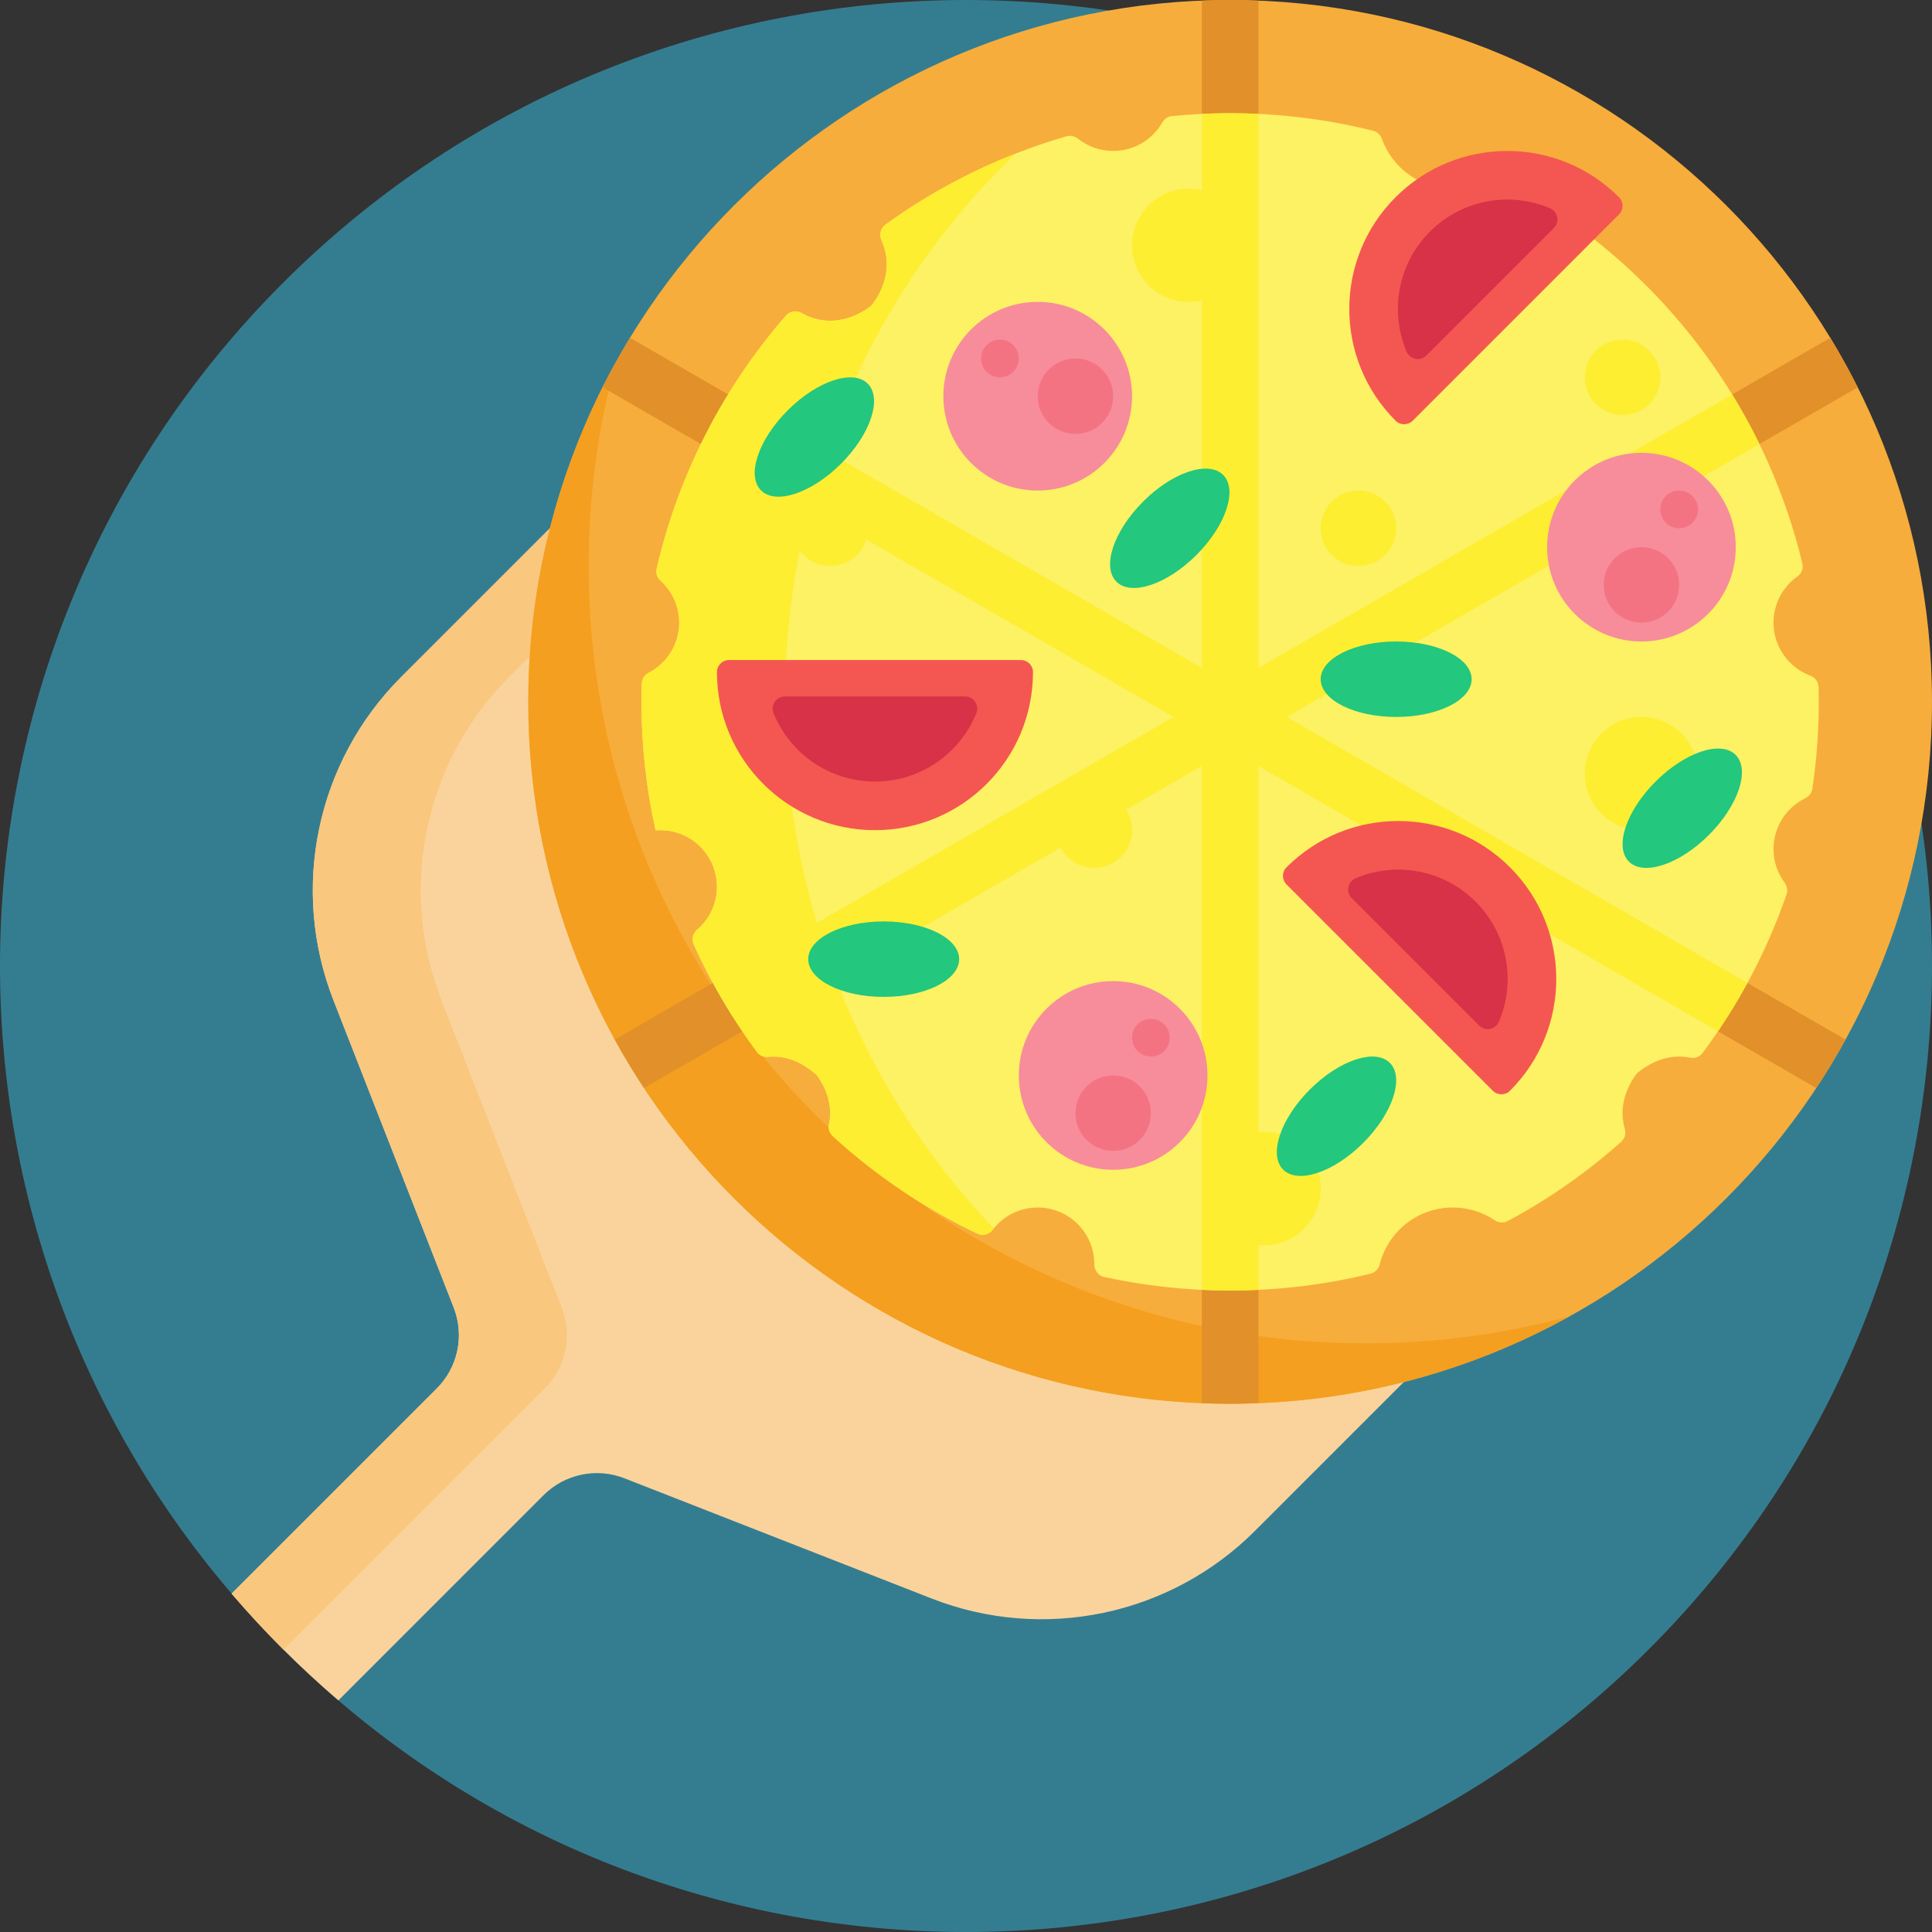 <svg height="512pt" viewBox="0 0 512.001 512" width="512pt" xmlns="http://www.w3.org/2000/svg"><rect x="0" y="0" width="512.001" height="512" fill="#333333" stroke="none"/><path d="m437.02 437.02c-99.973 99.977-262.062 99.977-362.039 0-99.973-99.973-99.973-262.062 0-362.039 99.973-99.973 262.062-99.973 362.039 0 99.977 99.977 99.977 262.066 0 362.039zm0 0" fill="#347d91"/><path d="m203.676 82.055 226.273 226.273-97.355 97.352c-22.473 22.477-56.121 29.516-85.719 17.934l-81.402-31.855c-7.398-2.895-15.812-1.133-21.43 4.484l-54.371 54.375c-5.027-4.309-9.93-8.836-14.691-13.598-4.758-4.758-9.289-9.66-13.594-14.688l54.375-54.375c5.617-5.617 7.379-14.031 4.48-21.43l-31.852-81.398c-11.582-29.602-4.543-63.246 17.93-85.723zm0 0" fill="#fad39c"/><path d="m115.762 367.957c5.617-5.617 7.375-14.031 4.48-21.43l-31.852-81.398c-11.582-29.602-4.543-63.246 17.93-85.723l97.355-97.355 14.305 14.309-83.043 83.047c-22.477 22.477-29.516 56.121-17.934 85.723l31.855 81.398c2.895 7.398 1.133 15.812-4.484 21.43l-69.227 69.227c-.055-.055-.113-.105-.168-.164-4.758-4.758-9.289-9.66-13.594-14.688zm0 0" fill="#f9c77e"/><path d="m512 186.004c0 102.723-83.273 186-186 186-102.723 0-186-83.277-186-186 0-102.727 83.277-186 186-186 102.727 0 186 83.273 186 186zm0 0" fill="#f7ad3b"/><path d="m415.891 348.867c-26.648 14.734-57.285 23.137-89.891 23.137-102.723 0-186-83.277-186-186 0-32.605 8.398-63.246 23.137-89.891-4.645 17.18-7.137 35.242-7.137 53.891 0 113.77 92.23 206 206 206 18.648 0 36.711-2.496 53.891-7.137zm0 0" fill="#f49f1f"/><path d="m341 190 148.082 85.496c-2.414 4.395-5.004 8.676-7.758 12.844l-147.824-85.348v168.848c-2.488.098-4.984.16-7.5.16-2.512 0-5.012-.062-7.5-.16v-168.848l-147.824 85.348c-2.75-4.168-5.344-8.449-7.758-12.844l148.082-85.496-151.305-87.355c2.25-4.48 4.664-8.863 7.258-13.129l151.547 87.496v-176.848c2.488-.098 4.988-.164 7.5-.164 2.516 0 5.012.066 7.5.164v176.848l151.551-87.496c2.59 4.266 5.008 8.648 7.258 13.129zm0 0" fill="#e2902a"/><path d="m365.648 335.031c-.312 1.223-1.23 2.207-2.453 2.508-11.922 2.914-24.375 4.465-37.195 4.465-11.465 0-22.637-1.246-33.398-3.594-1.566-.344-2.605-1.773-2.602-3.379 0-.012 0-.02 0-.027 0-8.285-6.715-15-15-15-4.848 0-9.148 2.301-11.887 5.871-.965 1.254-2.645 1.742-4.078 1.062-14.062-6.695-26.965-15.441-38.328-25.84-.844-.773-1.254-1.941-1.02-3.062.805-3.863.137-8.258-2.938-12.715-.168-.242-.375-.477-.598-.668-4.5-3.891-8.785-4.969-12.637-4.574-1.145.117-2.27-.406-2.953-1.332-6.527-8.816-12.148-18.344-16.727-28.445-.613-1.355-.223-2.949.91-3.918 3.211-2.746 5.254-6.82 5.254-11.379 0-8.285-6.715-15-15-15-.426 0-.844.027-1.258.062-2.445-10.969-3.742-22.363-3.742-34.062 0-1.605.027-3.207.078-4.797.039-1.207.707-2.328 1.777-2.879 4.832-2.488 8.145-7.516 8.145-13.324 0-4.438-1.93-8.418-4.988-11.16-.887-.793-1.246-2.031-.977-3.188 5.844-25.234 17.809-48.125 34.25-67.02 1.059-1.215 2.836-1.449 4.23-.641 4.902 2.84 11.555 2.984 17.977-1.648.289-.207.551-.465.758-.75 4.363-5.949 4.586-12.078 2.375-16.855-.684-1.477-.309-3.234 1.008-4.191 14.355-10.391 30.551-18.391 48.004-23.43 1.059-.309 2.191-.043 3.055.645 2.559 2.027 5.793 3.238 9.309 3.238 5.559 0 10.406-3.027 12.996-7.516.551-.953 1.496-1.613 2.59-1.723 5.07-.5 10.211-.762 15.414-.762 13.062 0 25.746 1.613 37.871 4.637 1.09.27 1.953 1.086 2.332 2.141 2.777 7.707 10.133 13.223 18.797 13.223 3.492 0 6.77-.902 9.625-2.477.977-.543 2.156-.574 3.148-.062.527.273 1.051.547 1.574.824.715.379 1.273 1.008 1.547 1.773 2.078 5.793 7.602 9.941 14.105 9.941.48 0 .953-.027 1.418-.074.824-.086 1.656.141 2.32.633 28.941 21.43 50.203 52.629 58.91 88.73.32 1.316-.211 2.699-1.316 3.484-3.828 2.715-6.332 7.176-6.332 12.227 0 6.469 4.102 11.98 9.844 14.086 1.258.461 2.066 1.688 2.102 3.027.035 1.293.055 2.586.055 3.887 0 7.82-.582 15.5-1.691 23.012-.168 1.117-.91 2.043-1.922 2.539-4.961 2.445-8.383 7.543-8.383 13.449 0 3.324 1.09 6.387 2.922 8.871.672.914.902 2.082.531 3.152-5.258 15.207-12.805 29.34-22.223 42-.758 1.016-2.039 1.531-3.277 1.277-4.168-.852-8.949.012-13.797 3.852-.258.203-.492.449-.684.719-3.539 4.996-4.125 10.051-2.871 14.324.359 1.227-.023 2.559-.98 3.41-9.117 8.109-19.191 15.164-30.035 20.973-1.105.594-2.441.484-3.484-.215-3.176-2.125-6.996-3.363-11.105-3.363-9.324 0-17.141 6.391-19.352 15.027zm0 0" fill="#fdf164"/><path d="m466.266 117.68c-2.199-4.512-4.613-8.895-7.223-13.148l-125.543 72.48v-146.812c-2.484-.121-4.984-.199-7.5-.199s-5.016.066-7.5.188v20.242c-1.125-.27-2.293-.43-3.5-.43-8.281 0-15 6.719-15 15 0 8.285 6.719 15 15 15 1.207 0 2.375-.156 3.5-.426v97.438l-99.531-57.465c10.438-30.516 27.852-57.516 50.219-78.859-12.363 4.836-23.961 11.195-34.555 18.863-1.316.953-1.691 2.715-1.008 4.191 2.211 4.777 1.988 10.906-2.375 16.855-.207.285-.469.543-.758.75-6.422 4.633-13.074 4.484-17.977 1.648-1.395-.812-3.172-.578-4.23.641-16.441 18.895-28.406 41.785-34.25 67.02-.27 1.156.09 2.395.977 3.188 3.059 2.742 4.988 6.727 4.988 11.156 0 5.812-3.309 10.84-8.145 13.328-1.07.551-1.734 1.672-1.773 2.875-.051 1.594-.082 3.191-.082 4.797 0 11.703 1.301 23.098 3.742 34.066.414-.035.832-.066 1.258-.066 8.285 0 15 6.719 15 15 0 4.562-2.043 8.637-5.254 11.383-1.133.969-1.523 2.562-.91 3.918 2.062 4.551 4.344 8.977 6.816 13.277.055.094.105.184.16.273.574 1 1.16 1.988 1.758 2.973.062.098.121.195.18.293.605.992 1.223 1.98 1.852 2.957.043.07.086.137.129.207.648 1.004 1.305 2 1.973 2.988.008.012.016.023.02.031 1.246 1.84 2.52 3.66 3.84 5.445.684.926 1.809 1.449 2.953 1.332 3.852-.398 8.141.684 12.637 4.57.223.191.43.426.602.672 3.074 4.453 3.738 8.852 2.934 12.711-.234 1.125.176 2.289 1.02 3.062 11.363 10.402 24.266 19.145 38.332 25.84 1.43.684 3.109.195 4.074-1.062.09-.113.191-.219.285-.332-18.02-18.73-32.426-41.309-42.031-66.469l59.75-34.496c1.66 3.223 5.012 5.426 8.883 5.426 5.523 0 10-4.477 10-10 0-1.992-.59-3.848-1.594-5.406l20.094-11.602v138.82c2.488.117 4.984.188 7.5.188s5.016-.074 7.5-.195v-11.879c.496.051.996.074 1.5.074 8.285 0 15-6.715 15-15 0-8.281-6.715-15-15-15-.504 0-1.004.027-1.5.078v-97.086l121.773 70.305c2.797-4.133 5.398-8.414 7.797-12.816l-122.07-70.48zm-249.809 126.906c-5.492-18.5-8.457-38.176-8.457-58.586 0-13.754 1.359-27.172 3.918-40.125 1.82 2.496 4.758 4.125 8.082 4.125 4.488 0 8.285-2.953 9.551-7.023l81.449 47.023zm218.543-54.586c8.285 0 15 6.719 15 15 0 8.285-6.715 15-15 15-8.281 0-15-6.715-15-15 0-8.281 6.719-15 15-15zm-85-50c0-5.52 4.477-10 10-10s10 4.48 10 10c0 5.523-4.477 10-10 10s-10-4.477-10-10zm70-40c0-5.52 4.477-10 10-10s10 4.48 10 10c0 5.523-4.477 10-10 10s-10-4.477-10-10zm0 0" fill="#fdee32"/><path d="m429.043 56.836-54.633 54.633c-1.254 1.254-3.293 1.289-4.547.039-.008-.008-.016-.016-.023-.023-16.352-16.352-16.352-42.863 0-59.219 16.352-16.352 42.867-16.352 59.219 0 .008.012.016.016.023.023 1.25 1.254 1.215 3.293-.039 4.547zm-88.098 173.004c-.008.008-.016.02-.023.023-1.25 1.254-1.215 3.293.035 4.547l54.637 54.637c1.25 1.25 3.293 1.285 4.547.035.008-.008.012-.016.02-.023 16.355-16.352 16.355-42.863 0-59.219-16.352-16.352-42.863-16.352-59.215 0zm-70.438-54.934h-77.266c-1.77 0-3.242 1.418-3.242 3.188v.035c0 23.125 18.75 41.871 41.875 41.871s41.875-18.746 41.875-41.871c0-.012 0-.02 0-.035-.004-1.77-1.473-3.188-3.242-3.188zm0 0" fill="#f45751"/><path d="m411.781 60.434-33.773 33.773c-1.625 1.625-4.367 1.07-5.262-1.047-4.453-10.547-2.391-23.191 6.203-31.785s21.238-10.656 31.785-6.203c2.117.895 2.672 3.637 1.047 5.262zm-52.512 172.312c-2.117.895-2.672 3.637-1.047 5.262l33.773 33.773c1.625 1.625 4.363 1.07 5.258-1.047 4.457-10.547 2.391-23.191-6.203-31.785s-21.238-10.656-31.781-6.203zm-103.512-48.176h-47.766c-2.297 0-3.844 2.332-2.98 4.457 4.309 10.609 14.711 18.09 26.863 18.09s22.555-7.48 26.859-18.09c.867-2.125-.68-4.457-2.977-4.457zm0 0" fill="#d73247"/><path d="m275 130c-13.805 0-25-11.191-25-25 0-13.805 11.195-25 25-25 13.809 0 25 11.195 25 25 0 13.809-11.191 25-25 25zm20 130c-13.805 0-25 11.195-25 25 0 13.809 11.195 25 25 25 13.809 0 25-11.191 25-25 0-13.805-11.191-25-25-25zm140-140c-13.805 0-25 11.195-25 25 0 13.809 11.195 25 25 25 13.809 0 25-11.191 25-25 0-13.805-11.191-25-25-25zm0 0" fill="#f78d9a"/><path d="m270 95c0 2.762-2.238 5-5 5s-5-2.238-5-5c0-2.758 2.238-5 5-5s5 2.242 5 5zm25 10c0-5.52-4.477-10-10-10s-10 4.48-10 10c0 5.523 4.477 10 10 10s10-4.477 10-10zm10 165c-2.762 0-5 2.242-5 5 0 2.762 2.238 5 5 5s5-2.238 5-5c0-2.758-2.238-5-5-5zm-10 15c-5.523 0-10 4.48-10 10 0 5.523 4.477 10 10 10s10-4.477 10-10c0-5.52-4.477-10-10-10zm150-155c-2.762 0-5 2.242-5 5 0 2.762 2.238 5 5 5s5-2.238 5-5c0-2.758-2.238-5-5-5zm-10 15c-5.523 0-10 4.48-10 10 0 5.523 4.477 10 10 10s10-4.477 10-10c0-5.52-4.477-10-10-10zm0 0" fill="#f47383"/><path d="m390 180c0 5.523-8.953 10-20 10s-20-4.477-20-10c0-5.52 8.953-10 20-10s20 4.48 20 10zm-87.07-47.07c-7.809 7.812-10.977 17.309-7.07 21.215s13.402.738 21.211-7.07c7.812-7.812 10.977-17.309 7.074-21.215-3.906-3.906-13.406-.738-21.215 7.07zm44.184 155.816c-7.809 7.809-10.973 17.309-7.07 21.211 3.906 3.906 13.402.742 21.215-7.07 7.809-7.809 10.977-17.309 7.07-21.211-3.906-3.906-13.402-.742-21.215 7.07zm-112.926-44.559c-11.047 0-20 4.477-20 10s8.953 10 20 10c11.043 0 20-4.477 20-10s-8.957-10-20-10zm225.77-44.141c-3.902-3.906-13.402-.742-21.211 7.07-7.812 7.809-10.977 17.309-7.07 21.211 3.902 3.906 13.402.742 21.211-7.07 7.809-7.809 10.977-17.309 7.07-21.211zm-230-98.371c-3.902-3.906-13.402-.742-21.211 7.07-7.812 7.809-10.977 17.309-7.07 21.211 3.902 3.906 13.402.742 21.211-7.07 7.809-7.809 10.977-17.309 7.07-21.211zm0 0" fill="#23c77d"/></svg>